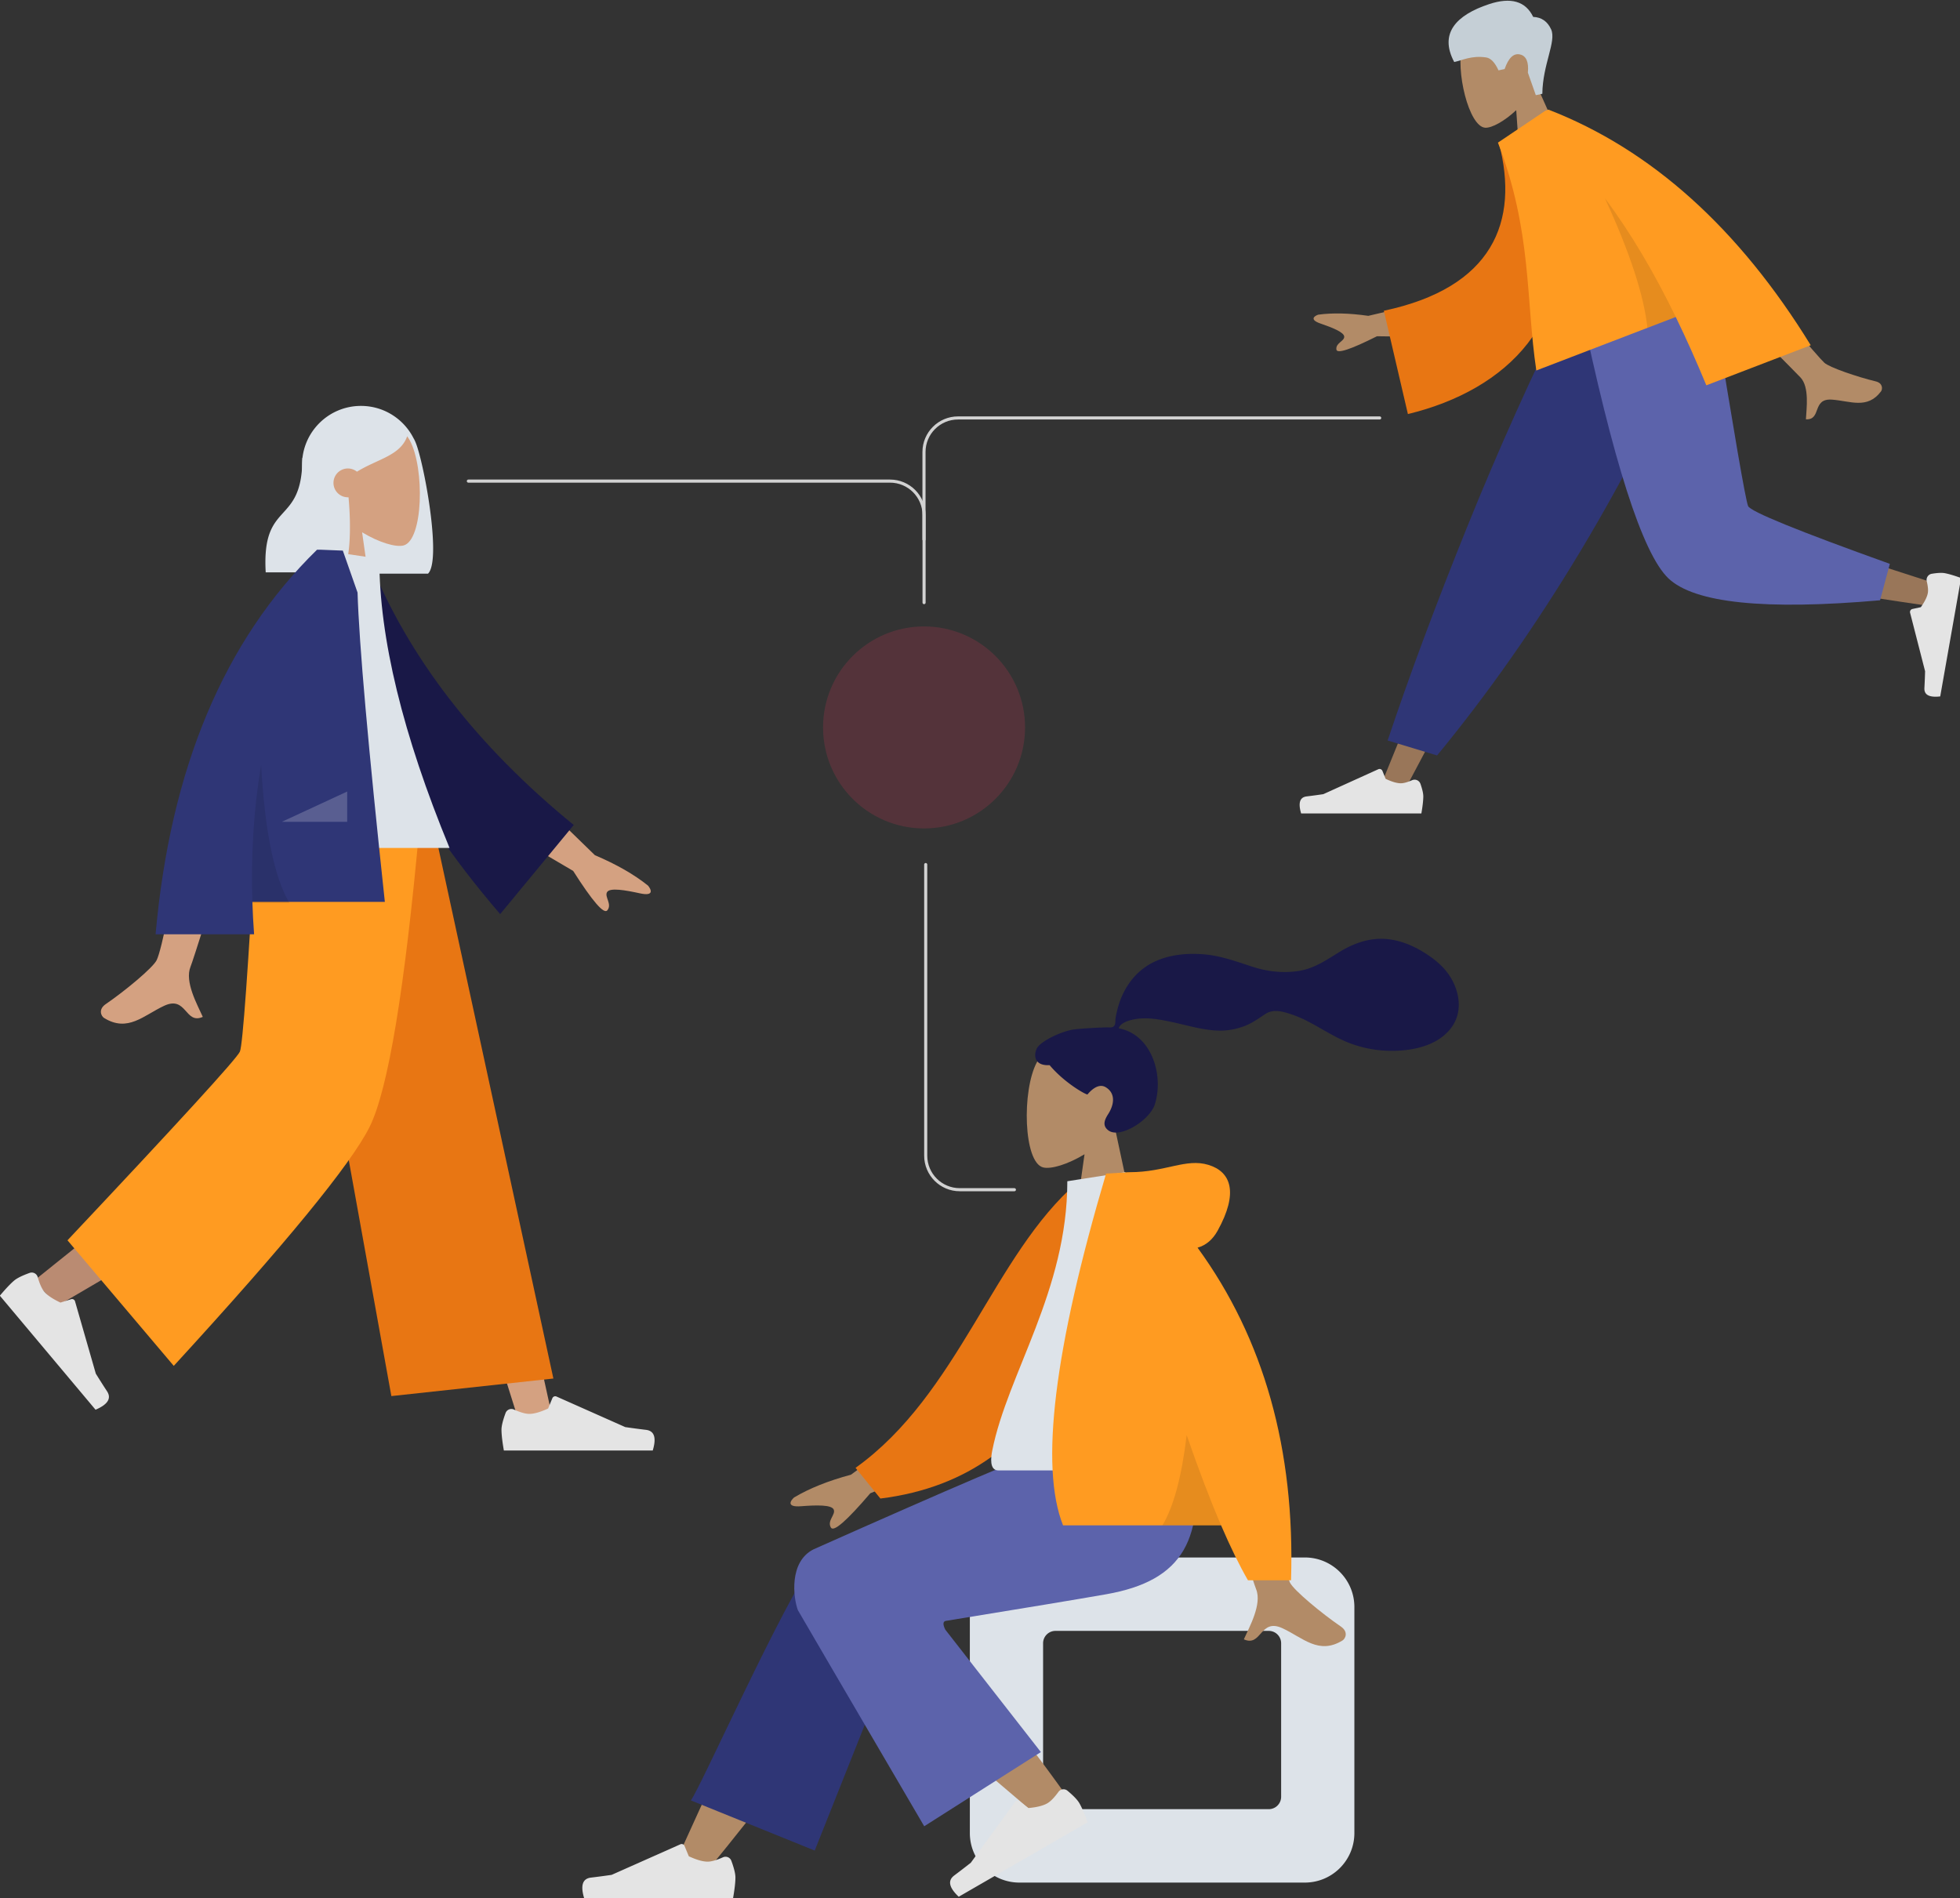 <svg xmlns="http://www.w3.org/2000/svg" width="633" height="613" viewBox="0 0 633 613">
    <rect x="0" y="0" width="633" height="613" fill="#333333" stroke="none"/>
    <g fill="none" fill-rule="evenodd">
        <path fill="#B28B67" d="M360.13 364.54c3.896-4.577 6.533-10.186 6.092-16.47-1.27-18.108-26.46-14.125-31.36-4.985-4.9 9.139-4.317 32.322 2.015 33.955 2.526.652 7.906-.944 13.382-4.247l-3.437 24.332h20.294l-6.987-32.585z"/>
        <path fill="#191847" d="M346.43 332.551c2.674-.439 9.876-.74 11.204-.74.849 0 1.769.194 2.271-.586.412-.639.261-1.719.384-2.46.143-.86.345-1.71.55-2.558.584-2.412 1.465-4.707 2.7-6.861 2.315-4.042 5.707-7.209 9.99-9.05 4.728-2.035 10.08-2.5 15.166-2.088 5.443.441 10.37 2.24 15.51 3.931 4.898 1.613 10.027 2.248 15.15 1.46 5.16-.793 9.06-3.592 13.414-6.249 4.456-2.72 9.549-4.499 14.817-4.09 4.918.382 9.45 2.414 13.517 5.128 3.804 2.54 6.944 5.596 8.716 9.896 1.907 4.626 1.905 9.703-1.23 13.792-4.545 5.925-12.982 7.458-20.001 7.305a38.192 38.192 0 0 1-11.881-2.178c-5.112-1.8-9.53-4.85-14.312-7.323-2.245-1.161-4.565-2.115-6.996-2.802-2.36-.667-4.684-.973-6.82.454-2.261 1.509-4.286 2.991-6.872 3.936-2.48.906-5.108 1.413-7.75 1.392-5.142-.04-10.21-1.642-15.205-2.716-4.072-.876-8.43-1.748-12.58-.907-1.733.352-4.264 1.077-4.89 2.878 10.532 1.91 14.668 14.943 11.7 24.51-1.603 5.165-11.235 11.201-14.98 8.487-2.373-1.72-.933-3.978 0-5.469 1.785-2.854 2.396-6.52-.908-8.508-2.85-1.714-5.845 2.356-5.902 2.352-.783-.062-7.55-3.892-12.212-9.48-4.6.273-5.297-2.762-4.2-5.244 1.099-2.482 7.954-5.605 11.65-6.212z"/>
        <path fill="#DDE3E9" d="M421.41 503.017h-92.19c-8.836 0-16 7.163-16 16v73c0 8.836 7.164 16 16 16h92.19c8.837 0 16-7.164 16-16v-73c0-8.837-7.163-16-16-16zm-11.655 23.71a4 4 0 0 1 4 4v49.58a4 4 0 0 1-4 4h-68.88a4 4 0 0 1-4-4v-49.58a4 4 0 0 1 4-4h68.88z"/>
        <path fill="#B28B67" d="M228.916 603.594c16.693-20.348 27.988-35.434 33.885-45.256 10.096-16.819 18.36-31.784 20.968-37.501 6.218-13.632-14.317-20.016-18.964-13.657-7.034 9.624-22.057 39.907-45.067 90.85l9.178 5.564z"/>
        <path fill="#2F3676" d="M263.123 597.678l31.066-78.064c6.645-14.231-25.443-23.585-30.326-16.963-11.086 15.036-37.436 74.349-40.739 78.828l39.999 16.199z"/>
        <path fill="#B28B67" d="M345.802 582.001c-6.04-8.813-28.011-38.46-39.982-50.725a907.504 907.504 0 0 0-9.97-10.06c-9.436-9.37-28.256 6.409-18.837 14.942 23.458 21.251 57.686 49.938 60.546 52.496 4.008 3.585 12.039-1.114 8.243-6.653z"/>
        <path fill="#E4E4E4" d="M344.745 578.345c1.952 1.626 3.23 2.963 3.834 4.01.767 1.327 1.663 3.392 2.69 6.195l-41.638 24.04c-3.142-2.942-3.629-5.229-1.462-6.859a267.01 267.01 0 0 0 5.365-4.125l14.298-19.655a1 1 0 0 1 1.418-.205l2.861 2.199c2.738-.242 4.782-.753 6.13-1.532 1.052-.607 2.254-1.842 3.605-3.706a2 2 0 0 1 2.9-.362zM236.196 600.984c.877 2.384 1.316 4.18 1.316 5.39 0 1.532-.256 3.77-.768 6.71h-48.08c-1.25-4.119-.529-6.342 2.163-6.67a267.01 267.01 0 0 0 6.709-.89l22.21-9.873a1 1 0 0 1 1.33.531l1.379 3.335c2.492 1.159 4.517 1.739 6.075 1.739 1.214 0 2.872-.47 4.974-1.408a2 2 0 0 1 2.692 1.136z"/>
        <path fill="#5C63AB" d="M305.368 523.513c25.82-4.2 43.115-7.07 51.885-8.614 24.996-4.4 32.285-17.828 27.975-47.125h-46.055c-6.094 1.757-31.56 12.623-76.397 32.599-8.067 3.997-6.565 15.784-5.09 19.668.06.158 13.66 23.42 40.798 69.787l37.675-23.958-30.862-39.534c-.815-1.639-.791-2.58.07-2.823z"/>
        <g>
            <path fill="#B28B67" d="M301.86 456.492l-27.038 19.792c-7.333 1.972-13.46 4.426-18.38 7.362-1.163 1.055-2.568 3.193 2.253 2.824 4.82-.37 9.907-.542 10.572 1.097.665 1.638-2.252 3.598-.908 5.81.897 1.473 5.131-2.223 12.704-11.09l26.775-11.067-5.977-14.728zm103.816.684l-17.714.069c10.938 35.194 16.842 53.868 17.714 56.021 1.962 4.845-2.19 12.225-3.964 16.19 5.78 2.579 5.165-6.97 12.458-3.589 6.656 3.087 11.72 8.68 19.41 3.95.945-.581 1.982-2.771-.522-4.482-6.237-4.263-15.224-11.723-16.439-14.179-1.656-3.349-5.303-21.342-10.943-53.98z"/>
            <path fill="#E87613" d="M355.336 383.086l-7.33-1.253c-27.195 23.417-38.365 68.405-71.7 92.237l8.023 9.913c57.83-7.137 72.164-62.011 71.007-100.897z"/>
            <path fill="#DDE3E9" d="M387.289 474.902h-64.856c-2.963 0-2.405-4.265-1.976-6.418 4.944-24.84 24.244-51.618 24.244-86.979l18.708-2.924c15.473 24.806 20.824 55.346 23.88 96.321z"/>
            <path fill="#FF9B21" d="M386.767 402.964c2.717-.779 4.87-2.594 6.455-5.447 6.838-12.298 4.368-19.069-2.939-21.295-7.307-2.225-13.823 2.36-25.466 2.36-.633 0-1.213.039-1.74.118l-5.856.333c-16.803 56.762-21.437 94.633-13.902 113.612h51.046c3.024 7.03 5.919 12.944 8.682 17.744h13.91c1.309-42.19-8.754-77.998-30.19-107.425z"/>
            <path fill="#000" fill-opacity=".1" d="M383.25 463.494c-1.606 13.389-4.215 23.106-7.829 29.151h18.944c-3.528-8.2-7.233-17.917-11.116-29.151z"/>
        </g>
        <g>
            <path fill="#DDE3E9" d="M113.704 185.034c-9.144-1.385-16.152-9.279-16.152-18.81v-16.102c0-10.508 8.518-19.026 19.025-19.026 7.421 0 13.85 4.249 16.986 10.446.39.633.786 1.556 1.195 2.83 2.938 9.166 7.651 36.82 3.481 40.897h-24.522a66.399 66.399 0 0 1-.013-.235z"/>
            <path fill="#D4A181" d="M107.075 163.665c-3.896-4.577-6.534-10.186-6.093-16.47 1.27-18.108 26.46-14.125 31.36-4.986 4.9 9.14 4.318 32.323-2.015 33.956-2.526.652-7.906-.944-13.381-4.247l3.437 24.332h-20.295l6.987-32.585z"/>
            <path fill="#DDE3E9" d="M112.56 160.606c.936 10.05.561 21.528-2.225 24.252H85.813c-1.367-23.754 11.838-14.555 11.838-36.921.823-.805 1.601-1.602 2.37-2.289l-.027-.657c4.247-8.7 9.634-13.049 16.162-13.049 9.792 0 12.882 4.56 15.514 8.43-1.968 6.757-9.604 7.76-16.39 11.97a4.652 4.652 0 0 0-7.581 3.614 4.652 4.652 0 0 0 4.862 4.65z"/>
            <g>
                <path fill="#D4A181" d="M98.453 266.278l41.556 104.995 27.872 88.765h11.006l-42.61-193.76z"/>
                <path fill="#BA8B72" d="M90.085 266.278c-.442 36.896-6.896 86.57-7.927 88.87-.687 1.534-24.416 21.032-71.186 58.495l7.58 8.098c55.185-32.12 84.054-50.322 86.608-54.606 3.83-6.426 16.301-65.56 26.313-100.857H90.085z"/>
                <path fill="#E4E4E4" d="M9.57 411.11c-2.39.86-4.048 1.68-4.974 2.456-1.174.985-2.723 2.62-4.646 4.902l30.905 36.831c3.958-1.69 5.198-3.672 3.72-5.945a267.01 267.01 0 0 1-3.632-5.71l-6.713-23.361a1 1 0 0 0-1.262-.677l-3.44 1.087c-2.49-1.164-4.236-2.343-5.238-3.536-.78-.93-1.487-2.502-2.12-4.715a2 2 0 0 0-2.6-1.332zM163.275 456.371c-.877 2.384-1.316 4.18-1.316 5.39 0 1.532.256 3.769.768 6.71h48.08c1.25-4.119.529-6.343-2.163-6.671a267.01 267.01 0 0 1-6.709-.89l-22.21-9.872a1 1 0 0 0-1.33.531l-1.379 3.335c-2.492 1.159-4.517 1.739-6.075 1.739-1.214 0-2.872-.47-4.974-1.408a2 2 0 0 0-2.692 1.136z"/>
                <path fill="#E87613" d="M126.393 450.895l52.328-5.67-38.781-178.947H93.072z"/>
                <path fill="#FF9B21" d="M21.796 400.579l34.324 40.557c36.153-39.416 57.23-65.136 63.231-77.157 6.002-12.022 11.397-44.59 16.185-97.7H82.771c-2.615 46.724-4.379 71.174-5.29 73.349-.91 2.174-19.472 22.491-55.685 60.951z"/>
            </g>
            <g>
                <path fill="#D4A181" d="M168.11 252.847l24.012 23.35c6.987 2.97 12.711 6.25 17.174 9.84 1.003 1.206 2.096 3.518-2.626 2.484-4.721-1.035-9.735-1.911-10.622-.38-.887 1.53 1.727 3.875.087 5.878-1.093 1.336-4.77-2.912-11.031-12.743l-24.97-14.674 7.976-13.755zM61.528 256.14l17.714.07c-10.937 35.194-16.842 53.867-17.714 56.02-1.961 4.846 2.19 12.225 3.965 16.19-5.782 2.58-5.166-6.97-12.458-3.588-6.657 3.087-11.72 8.68-19.41 3.95-.946-.582-1.982-2.771.521-4.482 6.237-4.263 15.225-11.724 16.44-14.18 1.655-3.348 5.303-21.342 10.942-53.98z"/>
                <path fill="#191847" d="M111.868 182.05l7.33-1.252c12.62 31.423 34.652 59.974 66.097 85.654l-23.762 28.775c-31.441-36.565-50.822-74.29-49.665-113.176z"/>
                <path fill="#DDE3E9" d="M79.916 273.867h65.27c-15.122-36.649-22.683-67.78-22.683-93.397l-19.689-2.924c-15.473 24.805-19.843 55.346-22.898 96.32z"/>
                <path fill="#2F3676" d="M102.398 177.56l.007-.014h1.286c1.537.053 3.88.148 7.027.285l4.757 13.552c.503 16.523 3.442 49.82 8.816 99.894H81.506c.112 3.458.297 6.949.555 10.472H50.248c4.758-53.514 22.137-94.915 52.134-124.203l.016.014z"/>
                <path fill="#000" fill-opacity=".1" d="M84.332 247.026c1.218 21.558 4.267 36.42 9.146 44.584H81.517c-.524-15.51.415-30.372 2.815-44.584z"/>
                <path fill="#FFF" fill-opacity=".2" d="M91.03 265.417l21.097-9.776v9.776z"/>
            </g>
        </g>
        <g>
            <path fill="#B28B67" d="M496.17 27.296c2.337-4.325 3.491-9.262 2.07-14.217-4.096-14.276-23.558-6.807-25.921 1.34-2.363 8.147 2.046 26.602 7.387 26.833 2.13.092 6.16-2.1 9.976-5.673l1.392 20.057 16.225-3.45-11.129-24.89z"/>
            <path fill="#C5CFD6" d="M498.11 30.293c.108-9.508 4.595-16.927 2.847-20.795-1.166-2.578-3.098-3.925-5.796-4.04-2.462-5.08-7.214-6.453-14.255-4.12-10.561 3.5-16.207 9.402-11.251 18.697 2.62-.557 5.583-2.18 10.303-1.483 1.498.221 2.83 1.61 4 4.169l1.976-.42c1.242-3.595 2.885-5.167 4.93-4.72 2.044.449 2.904 2.41 2.579 5.884l2.564 7.275 2.103-.447z"/>
            <path fill="#997659" d="M543.156 97.33l-51.271 85.763-38.439 72.506h-8.28L509.573 97.33z"/>
            <path fill="#E4E4E4" d="M458.75 253.157c.612 1.763.918 3.107.918 4.032 0 1.262-.207 3.104-.62 5.526h-38.835c-1.009-3.392-.426-5.223 1.748-5.493 2.174-.27 3.98-.515 5.419-.733l17.748-8.044a1 1 0 0 1 1.34.535l1.038 2.562c2.013.955 3.649 1.432 4.907 1.432.909 0 2.125-.331 3.649-.994a2 2 0 0 1 2.687 1.177z"/>
            <path fill="#2F3676" d="M464.122 243.989l-15.967-4.833c6.996-20.924 15.57-43.95 25.722-69.078 10.152-25.128 21.055-49.377 32.71-72.748h45.095c-12.957 29.563-26.693 56.424-41.208 80.584-14.515 24.16-29.966 46.186-46.352 66.075z"/>
            <path fill="#997659" d="M546.526 97.33c4.839 30.138 14.172 68.643 15.053 69.83.587.793 21.727 7.88 63.418 21.263l-1.788 7.305c-49.717-7.177-75.914-12.746-78.59-16.705-4.015-5.94-24.059-52.86-31.823-81.693h33.73z"/>
            <path fill="#5C63AB" d="M610.342 182.109l-3.15 11.765c-37.186 3.263-59.97.905-68.353-7.074-8.384-7.979-17.938-37.802-28.664-89.47h43.002c6.795 42.31 10.594 64.352 11.397 66.128.803 1.776 16.059 7.993 45.768 18.65z"/>
            <path fill="#E4E4E4" d="M623.89 185.31c1.843-.297 3.22-.365 4.131-.204 1.243.219 3.021.743 5.334 1.57l-6.743 38.245c-3.516.404-5.218-.487-5.107-2.675.112-2.189.185-4.01.22-5.464l-4.84-18.875a1 1 0 0 1 .76-1.227l2.703-.578c1.29-1.816 2.044-3.344 2.263-4.583.157-.895.042-2.15-.346-3.767a2 2 0 0 1 1.626-2.442z"/>
            <g>
                <path fill="#B28B67" d="M468.58 95.749l-26.672 6.26c-6.156-.884-11.554-1.01-16.197-.376-1.211.424-2.95 1.593.802 2.878 3.751 1.286 7.64 2.807 7.621 4.269-.019 1.462-2.84 2.004-2.53 4.121.208 1.412 4.574-.022 13.1-4.301l23.703.286.174-13.137zm81.867-24.673l-14.034 5.448c28.77 28.883 43.799 44.019 45.089 45.407 2.903 3.123 1.92 9.954 1.735 13.492 5.132.286 1.872-6.814 8.383-6.356 5.944.418 11.414 3.21 15.853-2.631.546-.718.69-2.688-1.706-3.265-5.97-1.436-14.958-4.51-16.596-6.03-2.234-2.07-15.142-17.426-38.724-46.065z"/>
                <path fill="#E87613" d="M494.781 41.127l-10.722 4.96c6.734 25.642-2.063 46.849-37.133 54.275l7.77 33.368c32.43-7.852 54.757-30.662 47.412-66.392-1.901-9.25-4.241-18.737-7.327-26.211z"/>
                <path fill="#FF9B21" d="M498.978 35.833l-15.202 10.232c11.045 28.774 8.957 50.639 12.393 73.593l45.029-17.285c3.44 7.067 6.714 14.431 9.88 22.07l33.715-12.942c-23.298-37.857-51.537-63.224-84.718-76.1l-1.092.418-.005.014z"/>
                <path fill="#000" fill-opacity=".1" d="M518.336 64.05c8.043 17.485 12.613 31.43 13.71 41.836l9.152-3.513c-6.816-13.999-14.285-26.831-22.862-38.323z"/>
            </g>
        </g>
        <g transform="translate(151.26 134.984)">
            <circle cx="147.174" cy="99.956" r="32.617" fill="#E7375C" fill-opacity=".249" opacity=".753"/>
            <path stroke="#D2D2D2" stroke-linecap="round" stroke-linejoin="round" d="M0 20.398h136.176c6.075 0 11 4.925 11 11v28.245"/>
            <path stroke="#D2D2D2" stroke-linecap="round" stroke-linejoin="round" d="M294.328 0H158.152c-6.075 0-11 4.925-11 11v28.245M147.708 144.24v94.013c0 6.075 4.925 11 11 11h17.64"/>
        </g>
    </g>
</svg>
